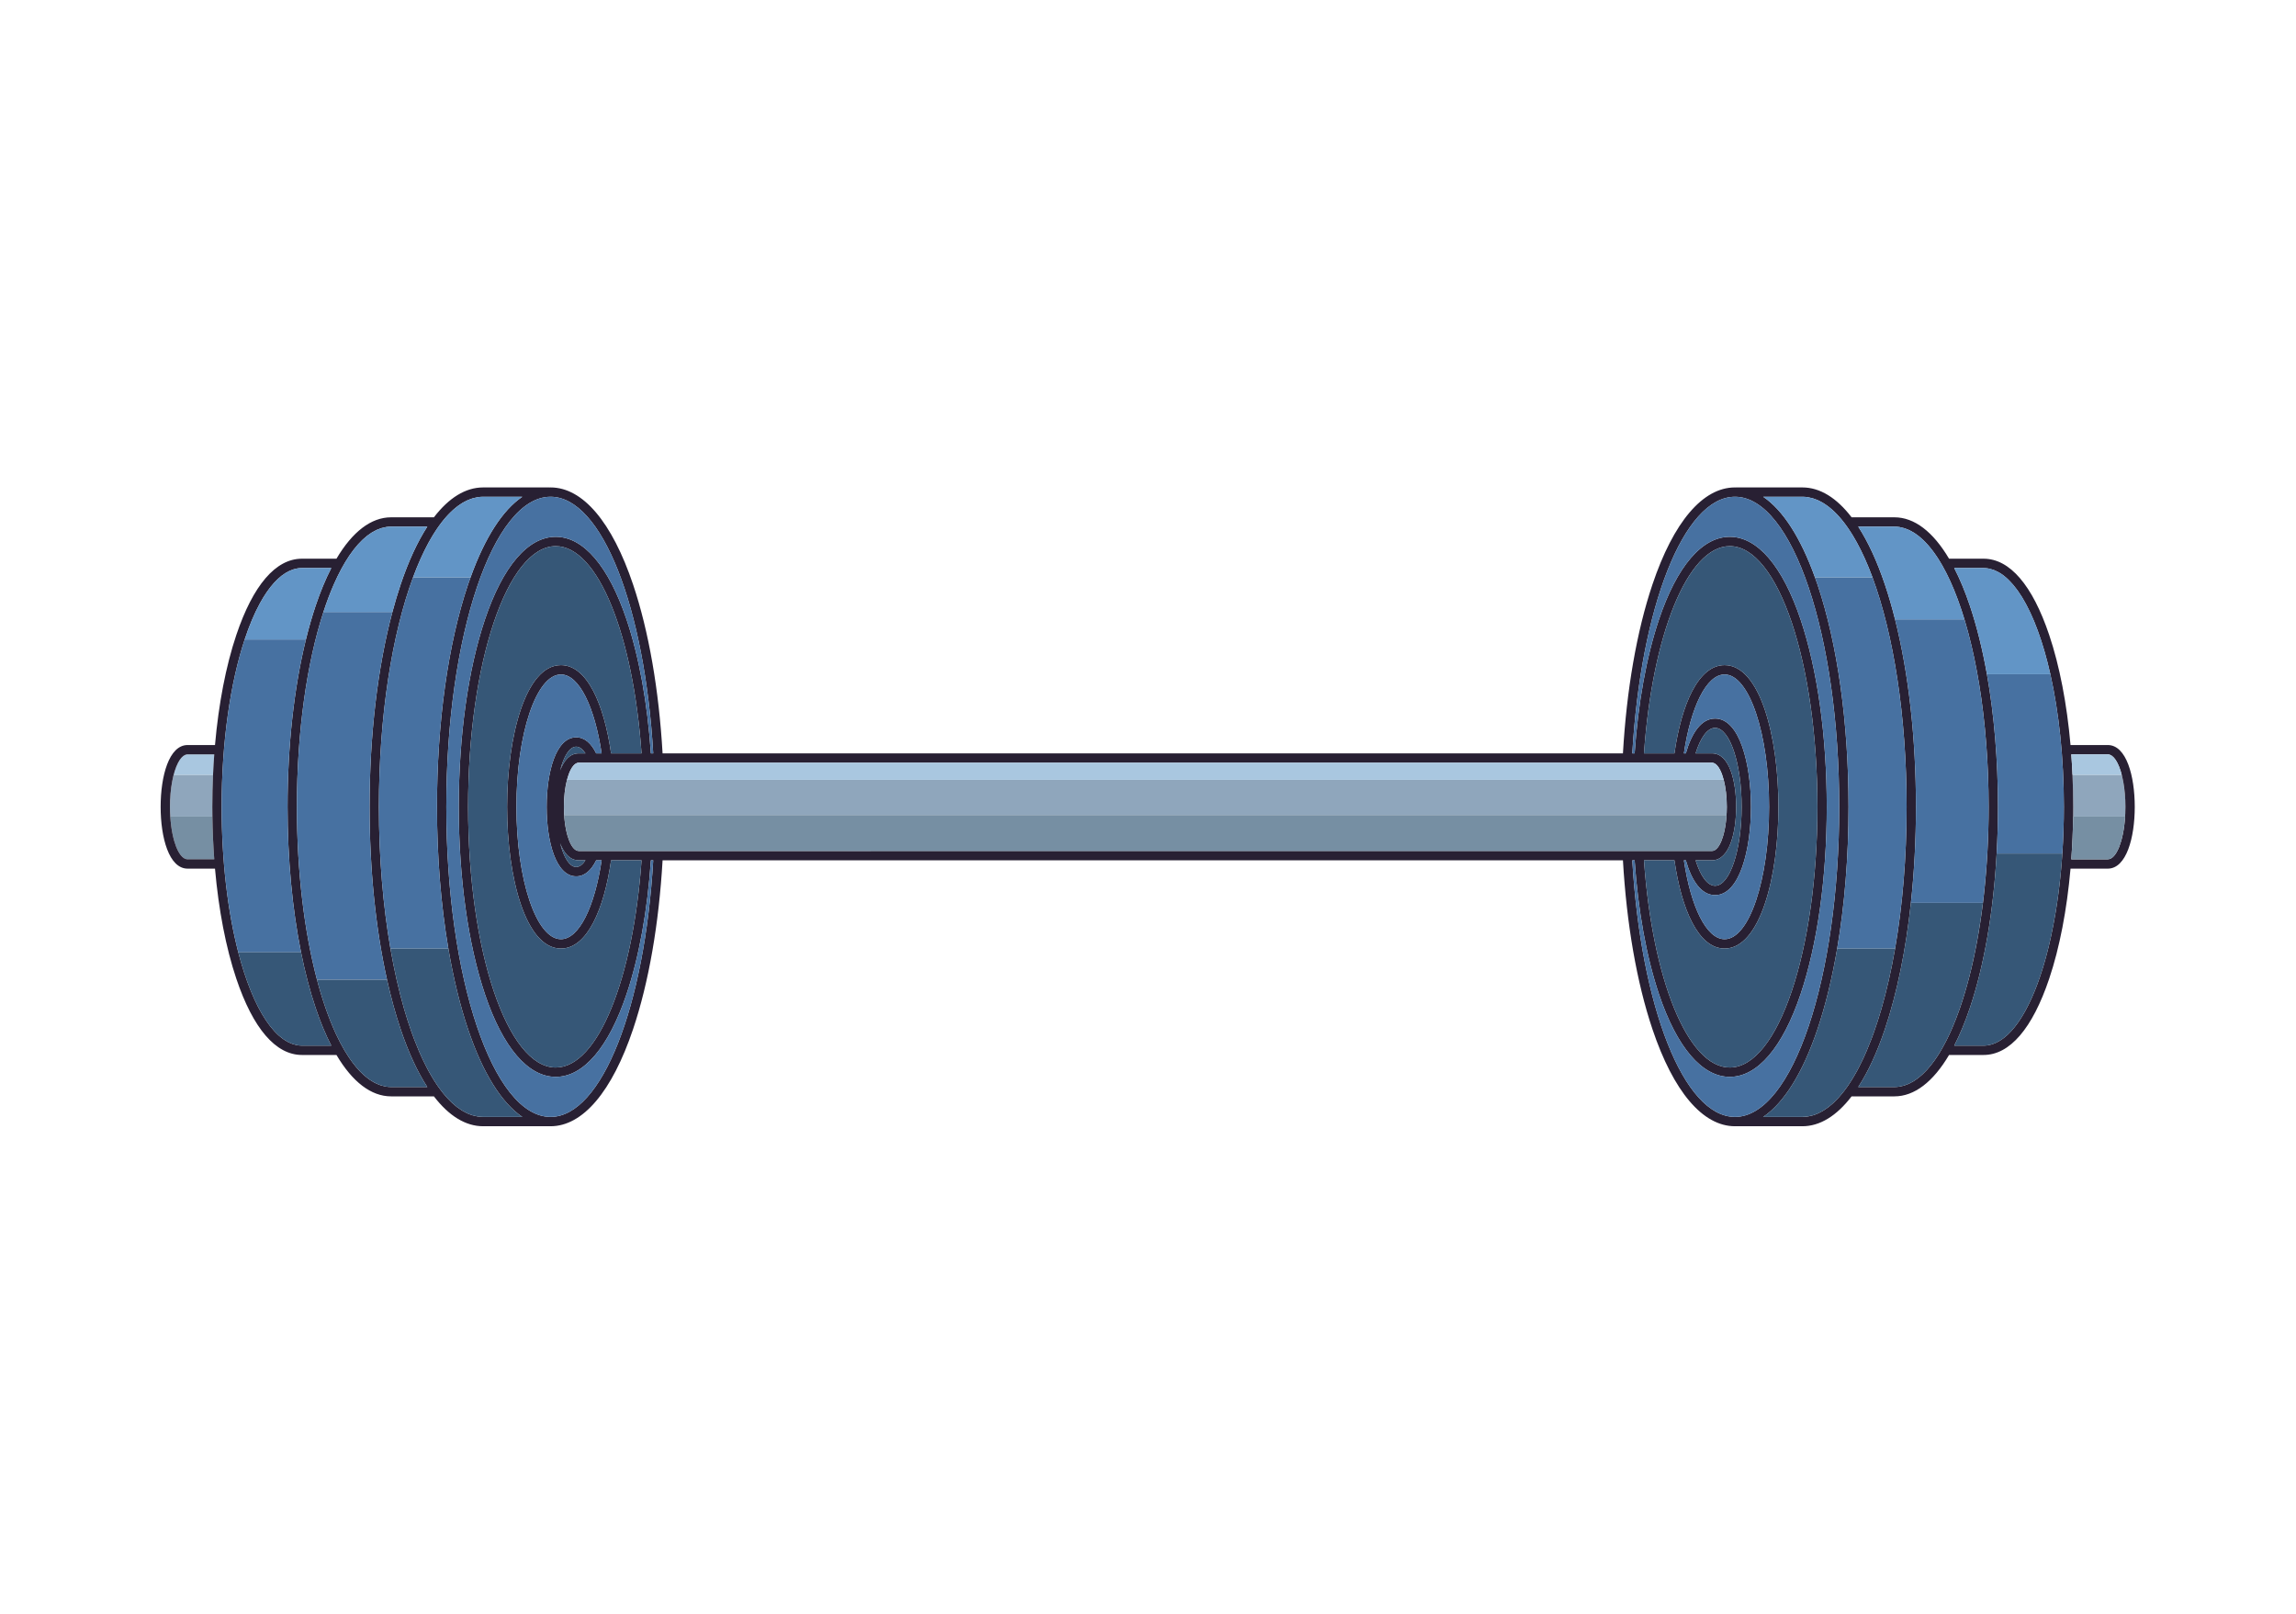 <svg xmlns="http://www.w3.org/2000/svg" xmlns:xlink="http://www.w3.org/1999/xlink" version="1.1" id="Capa_1" x="0px" y="0px" viewBox="0 0 2531 1779" style="enable-background:new 0 0 2531 1779;" xml:space="preserve">
<path style="fill:#8FA6BC;" d="M234.84,853.871h-43.378c-2.556,9.776-4.1,21.997-4.1,35.34c0,3.672,0.128,7.251,0.348,10.733h46.416  c-0.048-3.569-0.089-7.142-0.089-10.733C234.038,877.292,234.324,865.503,234.84,853.871z"/>
<path style="fill:#A9C7E0;" d="M234.84,853.871c0.336-7.575,0.781-15.071,1.331-22.484h-29.363c-0.734,0-1.458,0.145-2.172,0.382  c-0.215,0.071-0.424,0.196-0.637,0.289c-0.5,0.217-0.997,0.462-1.484,0.79c-0.227,0.153-0.45,0.339-0.674,0.515  c-0.475,0.374-0.944,0.787-1.404,1.264c-0.198,0.205-0.393,0.417-0.588,0.64c-0.501,0.574-0.991,1.205-1.471,1.896  c-0.135,0.194-0.271,0.375-0.403,0.578c-0.604,0.922-1.193,1.914-1.759,3.012c0,0.001-0.001,0.002-0.001,0.003  c-1.827,3.552-3.441,7.994-4.775,13.115H234.84z"/>
<path style="fill:#768FA3;" d="M202.38,945.471c0.237,0.165,0.474,0.344,0.715,0.483c0.402,0.232,0.812,0.398,1.222,0.555  c0.203,0.077,0.402,0.185,0.607,0.243c0.62,0.178,1.248,0.283,1.884,0.283h29.363c-1.138-15.365-1.831-31.101-2.044-47.091h-46.416  h-0.001c0.001,0.008,0.001,0.016,0.002,0.024c0.087,1.366,0.199,2.703,0.317,4.033c0.035,0.391,0.064,0.787,0.102,1.175  c0.119,1.23,0.257,2.435,0.402,3.631c0.055,0.456,0.108,0.912,0.168,1.362c0.149,1.139,0.311,2.258,0.484,3.361  c0.074,0.48,0.152,0.955,0.232,1.428c0.178,1.065,0.365,2.114,0.564,3.14c0.092,0.471,0.189,0.93,0.285,1.392  c0.205,0.996,0.415,1.983,0.642,2.937c0.106,0.452,0.222,0.882,0.333,1.324c0.236,0.938,0.471,1.876,0.724,2.769  c0.098,0.345,0.206,0.662,0.306,1c0.549,1.846,1.137,3.585,1.761,5.209c0.105,0.273,0.203,0.571,0.309,0.837  c0.236,0.586,0.486,1.116,0.73,1.669c0.228,0.515,0.452,1.042,0.687,1.528c0.236,0.487,0.482,0.93,0.725,1.385  c0.261,0.489,0.521,0.976,0.791,1.428c0.24,0.405,0.487,0.777,0.734,1.151c0.289,0.438,0.581,0.862,0.878,1.257  c0.245,0.326,0.491,0.633,0.741,0.928c0.316,0.374,0.636,0.719,0.96,1.046c0.245,0.246,0.49,0.49,0.739,0.708  C201.673,944.969,202.025,945.225,202.38,945.471z"/>
<path style="fill:#8FA6BC;" d="M2342.578,899.944c0.228-3.489,0.391-7.045,0.391-10.733c0-13.343-1.543-25.565-4.1-35.34h-54.26  c0.516,11.632,0.801,23.421,0.801,35.34c0,3.591-0.041,7.164-0.087,10.733H2342.578z"/>
<path style="fill:#282033;" d="M2323.524,821.104h-41.072c-4.007-45.389-12.005-87.086-23.499-121.269  c-18.499-55.011-43.51-84.089-72.327-84.089h-38.078c-17.595-29.723-38.221-45.622-60.217-45.622h-47.206  c-16.515-21.522-34.92-32.93-54.274-32.93h-73.072c-0.169,0-0.327,0.042-0.494,0.05c-0.248-0.004-0.492-0.05-0.742-0.05  c-35.462,0-67.782,38.034-91.006,107.097c-17.287,51.407-28.452,115.996-32.484,185.997H934.448H730.397  c-4.032-70.001-15.196-134.59-32.483-185.997c-23.224-69.062-55.545-107.097-91.006-107.097c-0.249,0-0.494,0.046-0.743,0.05  c-0.167-0.008-0.325-0.05-0.494-0.05h-73.071c-19.355,0-37.76,11.409-54.275,32.93H431.12c-21.996,0-42.623,15.9-60.217,45.622  h-38.079c-28.818,0-53.828,29.078-72.327,84.089c-11.496,34.183-19.493,75.88-23.5,121.269h-30.189  c-20.536,0-29.728,34.207-29.728,68.107s9.192,68.107,29.728,68.107h30.189c4.007,45.389,12.004,87.086,23.5,121.269  c18.499,55.011,43.51,84.089,72.327,84.089h38.079c17.593,29.722,38.221,45.622,60.217,45.622h47.204  c16.515,21.521,34.92,32.93,54.275,32.93h73.071c0.169,0,0.327-0.042,0.494-0.049c0.248,0.004,0.494,0.049,0.743,0.049  c35.461,0,67.782-38.035,91.006-107.097c17.288-51.407,28.452-115.996,32.483-185.996h204.051h854.605  c4.031,70.001,15.197,134.59,32.484,185.996c23.224,69.062,55.545,107.097,91.006,107.097c0.249,0,0.493-0.046,0.742-0.049  c0.167,0.008,0.325,0.049,0.494,0.049h73.072c19.354,0,37.759-11.409,54.274-32.93h47.206c21.996,0,42.623-15.9,60.217-45.622  h38.078c28.818,0,53.828-29.078,72.327-84.089c11.494-34.183,19.492-75.88,23.499-121.269h41.072  c20.536,0,29.727-34.206,29.727-68.107S2344.06,821.104,2323.524,821.104z M2329.007,944.666c-0.347,0.303-0.699,0.559-1.054,0.805  c-0.238,0.165-0.474,0.344-0.715,0.483c-0.402,0.232-0.812,0.398-1.222,0.555c-0.203,0.077-0.402,0.185-0.607,0.243  c-0.62,0.178-1.248,0.283-1.884,0.283h-40.245c1.138-15.365,1.832-31.101,2.044-47.091c0.046-3.569,0.087-7.142,0.087-10.733  c0-11.92-0.285-23.709-0.801-35.34c-0.336-7.575-0.782-15.071-1.331-22.484h40.245c0.734,0,1.458,0.145,2.171,0.382  c0.216,0.071,0.424,0.196,0.638,0.289c0.5,0.216,0.997,0.462,1.484,0.79c0.228,0.153,0.45,0.339,0.674,0.515  c0.475,0.373,0.944,0.789,1.404,1.264c0.198,0.205,0.393,0.417,0.588,0.64c0.501,0.572,0.99,1.207,1.47,1.896  c0.134,0.194,0.271,0.375,0.404,0.578c0.604,0.919,1.192,1.917,1.758,3.012c0,0.001,0.002,0.002,0.002,0.003  c5.325,10.315,8.853,28.147,8.853,48.455c0,5.155-0.249,10.127-0.675,14.883c-0.031,0.35-0.057,0.705-0.09,1.052  c-0.12,1.253-0.261,2.477-0.409,3.694c-0.053,0.437-0.104,0.876-0.161,1.309c-0.152,1.16-0.317,2.295-0.492,3.417  c-0.071,0.455-0.146,0.905-0.219,1.354c-0.182,1.084-0.371,2.15-0.574,3.193c-0.088,0.455-0.183,0.898-0.275,1.345  c-0.21,1.014-0.424,2.018-0.654,2.989c-0.1,0.423-0.208,0.826-0.312,1.241c-0.242,0.963-0.483,1.923-0.743,2.839  c-0.09,0.317-0.188,0.608-0.28,0.919c-0.576,1.937-1.191,3.763-1.849,5.456c-0.083,0.213-0.158,0.448-0.243,0.657  c-0.24,0.597-0.494,1.14-0.744,1.703c-0.224,0.503-0.441,1.019-0.672,1.494c-0.239,0.493-0.488,0.941-0.734,1.403  c-0.259,0.483-0.516,0.965-0.782,1.412c-0.242,0.408-0.492,0.785-0.741,1.162c-0.287,0.434-0.576,0.855-0.871,1.247  c-0.246,0.327-0.495,0.637-0.746,0.935c-0.315,0.373-0.633,0.715-0.956,1.04C2329.502,944.202,2329.256,944.447,2329.007,944.666z   M2211.799,1141.528c-0.836,0.736-1.671,1.46-2.516,2.124c-0.537,0.422-1.079,0.805-1.619,1.197  c-0.809,0.587-1.622,1.154-2.439,1.674c-0.558,0.355-1.119,0.688-1.681,1.011c-0.819,0.472-1.641,0.906-2.468,1.311  c-0.562,0.274-1.125,0.544-1.691,0.787c-0.855,0.368-1.716,0.681-2.579,0.975c-0.542,0.184-1.081,0.384-1.624,0.539  c-0.953,0.272-1.913,0.468-2.875,0.65c-0.46,0.086-0.917,0.208-1.379,0.274c-1.427,0.203-2.86,0.324-4.304,0.324h-32.367  c6.212-12.039,11.991-25.917,17.247-41.547c15.805-46.997,25.959-106.152,29.514-170.224c0.934-16.847,1.438-34.013,1.438-51.412  c0-51.737-4.222-101.597-12.168-146.17c-4.889-27.425-11.181-52.857-18.784-75.465c-5.256-15.631-11.035-29.508-17.247-41.547  h32.367c1.752,0,3.49,0.193,5.218,0.493c0.538,0.093,1.071,0.242,1.606,0.363c1.209,0.274,2.41,0.608,3.604,1.025  c0.585,0.204,1.168,0.422,1.749,0.66c1.208,0.495,2.406,1.074,3.599,1.712c0.49,0.263,0.982,0.495,1.471,0.781  c1.663,0.977,3.312,2.06,4.941,3.31c0.073,0.057,0.143,0.127,0.217,0.184c1.554,1.206,3.088,2.556,4.607,4.003  c0.469,0.447,0.931,0.937,1.397,1.406c1.14,1.15,2.272,2.357,3.391,3.64c0.494,0.566,0.987,1.139,1.477,1.731  c1.165,1.407,2.315,2.895,3.455,4.444c0.37,0.503,0.745,0.978,1.112,1.495c1.522,2.144,3.022,4.391,4.495,6.781  c0.037,0.061,0.073,0.128,0.109,0.189c1.413,2.301,2.796,4.735,4.16,7.255c0.358,0.659,0.707,1.346,1.06,2.019  c1.068,2.035,2.121,4.131,3.156,6.296c0.361,0.756,0.722,1.512,1.08,2.283c1.111,2.398,2.201,4.872,3.273,7.416  c0.217,0.515,0.44,1.01,0.655,1.532c2.608,6.313,5.086,13.069,7.435,20.211c0.247,0.748,0.485,1.514,0.728,2.271  c0.924,2.878,1.826,5.815,2.706,8.814c0.251,0.854,0.501,1.705,0.748,2.569c0.956,3.346,1.886,6.757,2.786,10.244  c0.108,0.419,0.221,0.824,0.329,1.245c1.05,4.12,2.064,8.328,3.032,12.633c0,0.004,0.001,0.006,0.002,0.01l0,0  c9.41,41.814,14.905,92.079,14.905,146.17c0,17.598-0.592,34.78-1.701,51.412h0c0,0.007,0,0.014-0.001,0.021  c-0.193,2.885-0.415,5.737-0.638,8.587c-0.087,1.106-0.166,2.221-0.257,3.322c-0.219,2.627-0.459,5.225-0.704,7.82  c-0.122,1.294-0.242,2.591-0.37,3.877c-0.251,2.509-0.517,4.997-0.792,7.475c-0.146,1.312-0.295,2.62-0.447,3.923  c-0.287,2.455-0.583,4.895-0.893,7.316c-0.163,1.268-0.333,2.524-0.502,3.781c-0.327,2.436-0.658,4.864-1.008,7.263  c-0.164,1.125-0.341,2.233-0.51,3.349c-0.382,2.508-0.761,5.015-1.167,7.481c-0.09,0.547-0.189,1.079-0.281,1.623  c-1.442,8.609-3.044,16.937-4.784,24.977c-0.231,1.068-0.455,2.149-0.692,3.206c-0.456,2.042-0.929,4.044-1.404,6.046  c-0.292,1.233-0.583,2.471-0.882,3.688c-0.469,1.905-0.949,3.78-1.434,5.645c-0.33,1.268-0.661,2.529-0.998,3.778  c-0.483,1.788-0.972,3.557-1.47,5.307c-0.363,1.277-0.733,2.537-1.104,3.793c-0.499,1.687-1,3.367-1.513,5.014  c-0.391,1.257-0.793,2.484-1.191,3.718c-0.518,1.601-1.034,3.21-1.565,4.772c-0.42,1.235-0.855,2.426-1.282,3.635  c-0.537,1.518-1.069,3.055-1.619,4.532c-0.92,2.472-1.858,4.888-2.812,7.245c-0.501,1.237-1.019,2.413-1.529,3.617  c-0.538,1.269-1.071,2.551-1.618,3.782c-0.521,1.17-1.053,2.293-1.582,3.429c-0.56,1.203-1.119,2.406-1.688,3.57  c-0.531,1.086-1.07,2.136-1.609,3.188c-0.59,1.151-1.183,2.288-1.782,3.398c-0.536,0.992-1.076,1.964-1.62,2.923  c-0.626,1.104-1.259,2.18-1.894,3.239c-0.534,0.89-1.07,1.777-1.611,2.636c-0.677,1.071-1.361,2.098-2.046,3.118  c-0.519,0.771-1.034,1.556-1.559,2.298c-0.781,1.104-1.573,2.144-2.367,3.182c-0.442,0.579-0.88,1.191-1.326,1.748  c-1.233,1.541-2.479,3.007-3.739,4.384c-0.288,0.315-0.583,0.586-0.872,0.891c-0.998,1.055-2,2.081-3.013,3.031  C2212.771,1140.702,2212.283,1141.101,2211.799,1141.528z M2118.168,1185.012c-0.969,0.864-1.944,1.688-2.924,2.47  c-0.549,0.437-1.098,0.874-1.651,1.284c-1.131,0.842-2.272,1.616-3.418,2.346c-0.382,0.243-0.76,0.518-1.144,0.749  c-1.518,0.914-3.048,1.723-4.59,2.438c-0.415,0.193-0.837,0.342-1.255,0.52c-1.162,0.496-2.33,0.945-3.505,1.325  c-0.537,0.174-1.075,0.327-1.615,0.477c-1.124,0.311-2.254,0.562-3.388,0.766c-0.498,0.089-0.994,0.195-1.494,0.264  c-1.61,0.22-3.227,0.365-4.855,0.365h-39.908c10.868-16.753,20.784-38.159,29.435-63.884  c13.347-39.689,23.036-87.252,28.628-139.073c3.646-33.797,5.567-69.387,5.567-105.847c0-75.377-8.094-147.157-23.054-206.654  c-3.371-13.409-7.086-26.206-11.141-38.267c-8.651-25.725-18.567-47.13-29.435-63.884v-0.001h39.908  c1.858,0,3.703,0.159,5.537,0.446c0.585,0.091,1.162,0.274,1.747,0.395c1.241,0.256,2.483,0.512,3.713,0.897  c0.694,0.217,1.377,0.524,2.067,0.781c1.109,0.414,2.218,0.823,3.314,1.34c0.722,0.34,1.435,0.758,2.153,1.143  c1.053,0.564,2.104,1.129,3.146,1.787c0.722,0.457,1.436,0.976,2.153,1.477c1.024,0.715,2.046,1.443,3.058,2.247  c0.708,0.563,1.408,1.175,2.11,1.781c1.007,0.869,2.009,1.76,3.002,2.717c0.687,0.661,1.366,1.357,2.047,2.059  c0.995,1.027,1.985,2.088,2.967,3.202c0.655,0.744,1.306,1.51,1.956,2.294c0.992,1.194,1.974,2.434,2.951,3.716  c0.619,0.814,1.236,1.638,1.85,2.486c0.994,1.377,1.977,2.809,2.953,4.276c0.572,0.859,1.143,1.713,1.708,2.601  c1.009,1.585,2.004,3.238,2.993,4.919c0.513,0.872,1.029,1.73,1.536,2.628c1.034,1.828,2.051,3.731,3.061,5.661  c0.443,0.846,0.89,1.667,1.328,2.531c1.094,2.16,2.166,4.405,3.23,6.682c0.333,0.713,0.674,1.397,1.003,2.121  c1.22,2.678,2.416,5.449,3.595,8.281c0.16,0.386,0.327,0.749,0.487,1.138c23.3,56.628,38.18,142.737,38.18,239.2  c0,66.323-7.054,127.71-19.021,178.034c-0.023,0.095-0.045,0.189-0.069,0.283c-2.909,12.207-6.107,23.751-9.568,34.558  c-0.179,0.561-0.359,1.125-0.539,1.683c-0.764,2.35-1.539,4.668-2.327,6.945c-0.215,0.621-0.434,1.229-0.651,1.844  c-2.413,6.849-4.935,13.351-7.561,19.491c-0.368,0.861-0.733,1.735-1.105,2.583c-0.717,1.63-1.444,3.218-2.175,4.794  c-0.483,1.04-0.969,2.066-1.458,3.081c-0.701,1.456-1.403,2.903-2.116,4.307c-0.572,1.125-1.152,2.207-1.731,3.299  c-0.994,1.874-1.997,3.706-3.013,5.481c-0.827,1.444-1.654,2.886-2.493,4.263c-0.622,1.018-1.254,1.984-1.884,2.965  c-0.724,1.13-1.451,2.248-2.185,3.328c-0.625,0.919-1.255,1.819-1.886,2.701c-0.799,1.116-1.604,2.19-2.414,3.246  c-0.574,0.749-1.146,1.515-1.725,2.233c-1.339,1.663-2.69,3.26-4.058,4.758c-0.357,0.391-0.722,0.735-1.081,1.114  c-1.095,1.158-2.196,2.277-3.307,3.328C2119.264,1184.045,2118.716,1184.525,2118.168,1185.012z M2020.142,1216.327  c-1.22,1.098-2.449,2.134-3.686,3.112c-0.387,0.307-0.77,0.641-1.159,0.935c-1.579,1.197-3.173,2.28-4.777,3.28  c-0.469,0.292-0.941,0.554-1.411,0.829c-1.285,0.75-2.577,1.436-3.876,2.058c-0.445,0.214-0.889,0.442-1.337,0.64  c-1.669,0.739-3.348,1.382-5.041,1.905c-0.332,0.102-0.665,0.17-0.997,0.264c-1.425,0.403-2.858,0.726-4.297,0.972  c-0.479,0.082-0.958,0.164-1.438,0.229c-1.749,0.235-3.503,0.396-5.271,0.396h-43.195c23.043-15.593,43.687-48.62,59.894-96.815  c8.884-26.417,16.128-56.352,21.65-88.67c8.184-47.904,12.545-101.096,12.545-156.25c0-92.366-12.144-179.347-34.195-244.921  c-0.935-2.78-1.908-5.425-2.872-8.104c-15.749-43.765-35.309-74.016-57.022-88.71h43.195c1.923,0,3.834,0.153,5.734,0.431  c0.636,0.093,1.263,0.279,1.896,0.402c1.261,0.246,2.521,0.487,3.77,0.853c0.746,0.218,1.482,0.526,2.223,0.787  c1.123,0.395,2.247,0.779,3.36,1.269c0.787,0.347,1.566,0.774,2.348,1.168c1.053,0.53,2.107,1.056,3.149,1.672  c0.801,0.473,1.594,1.013,2.39,1.535c1.01,0.663,2.019,1.331,3.019,2.072c0.801,0.594,1.594,1.243,2.389,1.887  c0.977,0.792,1.952,1.598,2.918,2.464c0.797,0.714,1.586,1.468,2.375,2.232c0.949,0.917,1.893,1.859,2.83,2.848  c0.784,0.826,1.562,1.682,2.339,2.556c0.926,1.044,1.845,2.122,2.758,3.234c0.768,0.934,1.531,1.885,2.291,2.867  c0.903,1.169,1.797,2.38,2.689,3.615c0.747,1.037,1.494,2.078,2.233,3.16c0.885,1.298,1.76,2.648,2.632,4.01  c0.722,1.126,1.443,2.246,2.155,3.416c0.871,1.431,1.728,2.924,2.584,4.42c0.692,1.208,1.387,2.399,2.069,3.648  c0.863,1.579,1.708,3.228,2.555,4.872c0.653,1.265,1.311,2.504,1.953,3.807c0.867,1.757,1.712,3.59,2.561,5.414  c0.601,1.291,1.211,2.548,1.804,3.873c0.917,2.053,1.81,4.193,2.707,6.325c0.496,1.181,1.005,2.318,1.494,3.523  c1.365,3.361,2.707,6.807,4.018,10.349l0,0c23.143,62.516,37.676,152.723,37.676,253.025c0,56.322-4.611,109.41-12.726,156.25l0,0  c-0.001,0.002-0.001,0.004-0.001,0.006c-4.146,23.921-9.207,46.187-15.056,66.407c-0.096,0.331-0.192,0.662-0.288,0.992  c-2.365,8.114-4.855,15.889-7.464,23.307c-0.22,0.626-0.44,1.254-0.662,1.875c-0.822,2.302-1.652,4.58-2.498,6.81  c-0.155,0.409-0.314,0.802-0.469,1.209c-1.55,4.048-3.14,7.965-4.762,11.764c-0.368,0.862-0.733,1.732-1.104,2.581  c-0.781,1.783-1.571,3.533-2.367,5.258c-0.48,1.038-0.966,2.051-1.452,3.068c-1.217,2.55-2.452,5.028-3.703,7.438  c-0.654,1.26-1.304,2.529-1.967,3.75c-0.712,1.31-1.433,2.578-2.155,3.843c-0.693,1.217-1.392,2.409-2.096,3.584  c-0.675,1.128-1.349,2.264-2.032,3.352c-1.257,2-2.525,3.937-3.809,5.8c-0.591,0.856-1.19,1.661-1.786,2.488  c-0.908,1.262-1.822,2.495-2.743,3.687c-0.611,0.791-1.222,1.578-1.839,2.338c-1.246,1.537-2.502,3.012-3.771,4.42  c-0.492,0.546-0.986,1.074-1.482,1.601c-1.24,1.319-2.489,2.576-3.749,3.772C2021.243,1215.33,2020.693,1215.831,2020.142,1216.327z   M497.655,1214.808c-1.257-1.193-2.504-2.448-3.741-3.765c-0.498-0.529-0.994-1.059-1.489-1.608  c-1.265-1.406-2.519-2.879-3.762-4.411c-0.62-0.764-1.235-1.556-1.85-2.351c-0.916-1.185-1.824-2.411-2.727-3.665  c-0.6-0.833-1.204-1.645-1.8-2.508c-1.28-1.859-2.547-3.792-3.799-5.787c-0.689-1.096-1.367-2.24-2.047-3.376  c-0.697-1.164-1.389-2.345-2.077-3.552c-0.727-1.273-1.451-2.549-2.169-3.868c-0.647-1.192-1.282-2.432-1.92-3.661  c-1.265-2.434-2.513-4.938-3.742-7.514c-0.487-1.021-0.976-2.038-1.457-3.081c-0.796-1.721-1.584-3.467-2.363-5.246  c-0.372-0.849-0.737-1.72-1.106-2.583c-1.63-3.816-3.227-7.752-4.784-11.82c-0.147-0.383-0.296-0.755-0.442-1.14  c-0.849-2.239-1.682-4.526-2.509-6.838c-0.217-0.611-0.433-1.227-0.649-1.842c-2.611-7.423-5.102-15.203-7.469-23.324  c-0.096-0.33-0.193-0.661-0.289-0.992c-5.848-20.221-10.911-42.486-15.055-66.407c-0.001-0.002-0.001-0.004-0.001-0.006l0,0  c-8.116-46.841-12.727-99.929-12.727-156.25c0-100.371,14.553-190.631,37.725-253.151c1.296-3.496,2.62-6.903,3.969-10.222  c0.49-1.206,0.999-2.342,1.495-3.523c0.895-2.132,1.788-4.272,2.707-6.325c0.595-1.332,1.207-2.593,1.811-3.89  c0.845-1.815,1.686-3.641,2.548-5.389c0.65-1.316,1.315-2.568,1.973-3.846c0.841-1.631,1.679-3.266,2.535-4.832  c0.688-1.26,1.388-2.461,2.086-3.678c0.852-1.487,1.703-2.97,2.569-4.393c0.715-1.174,1.438-2.298,2.162-3.428  c0.872-1.361,1.745-2.709,2.63-4.005c0.738-1.082,1.485-2.123,2.232-3.16c0.892-1.235,1.786-2.446,2.689-3.615  c0.759-0.982,1.523-1.933,2.291-2.867c0.914-1.112,1.833-2.19,2.758-3.234c0.776-0.875,1.554-1.73,2.339-2.556  c0.939-0.989,1.883-1.932,2.832-2.849c0.788-0.762,1.576-1.516,2.371-2.228c0.97-0.868,1.945-1.676,2.926-2.47  c0.792-0.642,1.583-1.288,2.382-1.88c1.002-0.744,2.013-1.413,3.026-2.078c0.793-0.52,1.583-1.059,2.383-1.53  c1.046-0.616,2.101-1.144,3.157-1.676c0.78-0.393,1.556-0.818,2.341-1.164c1.116-0.492,2.242-0.877,3.368-1.273  c0.739-0.26,1.474-0.567,2.217-0.784c1.251-0.367,2.513-0.608,3.776-0.854c0.631-0.123,1.257-0.308,1.891-0.401  c1.9-0.278,3.81-0.431,5.734-0.431h43.196c-21.714,14.694-41.275,44.945-57.022,88.71c-0.965,2.679-1.938,5.324-2.872,8.104  c-22.051,65.574-34.196,152.555-34.196,244.921c0,55.155,4.362,108.347,12.547,156.25c5.521,32.318,12.765,62.253,21.649,88.67  c16.207,48.195,36.851,81.221,59.895,96.815h-43.196c-1.769,0-3.523-0.161-5.272-0.396c-0.48-0.064-0.958-0.146-1.437-0.228  c-1.44-0.247-2.872-0.569-4.297-0.972c-0.333-0.094-0.667-0.162-0.999-0.264c-1.692-0.523-3.372-1.166-5.041-1.905  c-0.447-0.198-0.889-0.426-1.334-0.638c-1.3-0.623-2.593-1.309-3.878-2.059c-0.471-0.275-0.943-0.537-1.411-0.829  c-1.605-1-3.199-2.082-4.778-3.28c-0.389-0.294-0.771-0.628-1.159-0.935c-1.237-0.978-2.465-2.014-3.684-3.111  C498.756,1215.831,498.204,1215.328,497.655,1214.808z M431.12,1198.016c-1.948,0-3.88-0.19-5.802-0.505  c-0.609-0.1-1.212-0.28-1.819-0.411c-1.314-0.284-2.624-0.6-3.923-1.028c-0.695-0.229-1.383-0.514-2.074-0.784  c-1.213-0.473-2.421-0.99-3.621-1.587c-0.689-0.343-1.374-0.71-2.059-1.093c-1.219-0.681-2.428-1.432-3.631-2.239  c-0.627-0.419-1.252-0.831-1.873-1.284c-1.329-0.97-2.645-2.038-3.955-3.158c-0.468-0.402-0.941-0.768-1.406-1.188  c-5.464-4.926-10.734-11.161-15.777-18.571c-0.243-0.357-0.48-0.737-0.723-1.1c-1.441-2.16-2.862-4.411-4.264-6.763  c-0.275-0.461-0.547-0.933-0.82-1.401c-1.396-2.39-2.769-4.87-4.121-7.445c-0.216-0.408-0.43-0.812-0.643-1.224  c-1.488-2.879-2.952-5.859-4.387-8.953c-0.049-0.107-0.099-0.209-0.149-0.315c-7.766-16.816-14.71-36.758-20.64-59.202  c-0.002-0.01-0.005-0.018-0.008-0.029l0,0c-13.862-52.488-22.152-118.607-22.152-190.524c0-83.465,11.154-159.142,29.248-214.719  l0,0c0.002-0.006,0.004-0.012,0.006-0.018c3.536-10.859,7.333-20.947,11.369-30.174c0.004-0.01,0.009-0.021,0.014-0.031  c1.327-3.034,2.679-5.974,4.056-8.817c0.026-0.055,0.051-0.111,0.078-0.165c1.345-2.773,2.713-5.449,4.104-8.034  c0.063-0.119,0.125-0.243,0.189-0.361c1.356-2.508,2.732-4.917,4.128-7.24c0.102-0.17,0.202-0.351,0.304-0.52  c1.353-2.235,2.727-4.37,4.116-6.428c0.152-0.226,0.302-0.467,0.455-0.691c1.344-1.967,2.708-3.829,4.084-5.627  c0.204-0.267,0.404-0.555,0.609-0.818c1.322-1.697,2.664-3.286,4.015-4.821c0.268-0.305,0.531-0.64,0.8-0.939  c1.294-1.434,2.605-2.757,3.923-4.041c0.334-0.326,0.663-0.689,0.999-1.005c1.264-1.189,2.545-2.263,3.83-3.31  c0.399-0.326,0.789-0.694,1.19-1.006c1.234-0.959,2.484-1.798,3.737-2.624c0.459-0.304,0.914-0.658,1.376-0.944  c1.216-0.752,2.448-1.375,3.678-1.999c0.507-0.256,1.006-0.57,1.516-0.805c1.229-0.566,2.472-0.999,3.715-1.435  c0.52-0.183,1.033-0.429,1.556-0.588c1.299-0.398,2.612-0.655,3.926-0.908c0.474-0.092,0.943-0.248,1.418-0.321  c1.791-0.273,3.594-0.416,5.408-0.416h39.907v0.001c-10.867,16.753-20.784,38.158-29.435,63.884  c-3.23,9.608-6.222,19.726-9.02,30.202c-16.301,61.027-25.175,135.886-25.175,214.719c0,68.688,6.727,134.381,19.239,190.524  c4.313,19.353,9.304,37.587,14.956,54.396c8.651,25.725,18.568,47.131,29.435,63.884H431.12L431.12,1198.016z M244.32,889.211  c0-71.87,9.698-136.981,25.402-184.476l0,0c0.001-0.003,0.001-0.005,0.002-0.007c5.015-15.167,10.64-28.537,16.762-39.75  c0.003-0.006,0.007-0.013,0.01-0.018c1.203-2.203,2.425-4.32,3.666-6.354c0.024-0.042,0.05-0.087,0.076-0.129  c1.207-1.974,2.432-3.86,3.672-5.669c0.063-0.09,0.123-0.19,0.185-0.28c1.19-1.725,2.397-3.357,3.616-4.926  c0.118-0.152,0.233-0.322,0.352-0.472c1.175-1.494,2.366-2.89,3.565-4.234c0.167-0.188,0.331-0.399,0.499-0.583  c1.157-1.274,2.332-2.447,3.512-3.579c0.215-0.207,0.426-0.445,0.643-0.648c1.119-1.045,2.254-1.985,3.391-2.899  c0.288-0.232,0.569-0.5,0.857-0.724c1.084-0.836,2.182-1.564,3.282-2.28c0.348-0.227,0.691-0.5,1.041-0.715  c1.066-0.654,2.146-1.195,3.227-1.734c0.391-0.195,0.776-0.441,1.169-0.621c1.05-0.481,2.112-0.845,3.174-1.214  c0.432-0.151,0.859-0.357,1.292-0.489c1.085-0.33,2.183-0.539,3.28-0.75c0.417-0.081,0.828-0.218,1.246-0.282  c1.518-0.23,3.046-0.349,4.582-0.349h32.367c-6.213,12.039-11.991,25.916-17.247,41.547c-3.924,11.667-7.488,24.106-10.703,37.159  c-13.142,53.351-20.249,117.334-20.249,184.476c0,57.266,5.165,112.244,14.837,160.283c4.442,22.065,9.832,42.671,16.115,61.353  c5.257,15.63,11.034,29.508,17.247,41.547h-32.367c-0.01,0-0.019-0.002-0.029-0.002c-1.66-0.002-3.309-0.165-4.947-0.436  c-0.53-0.087-1.053-0.242-1.581-0.358c-1.122-0.245-2.239-0.519-3.349-0.887c-0.6-0.199-1.196-0.443-1.793-0.678  c-1.039-0.408-2.072-0.858-3.099-1.373c-0.593-0.298-1.185-0.61-1.775-0.943c-1.051-0.592-2.094-1.251-3.131-1.953  c-0.53-0.359-1.063-0.704-1.59-1.091c-1.193-0.877-2.373-1.845-3.547-2.864c-0.349-0.304-0.705-0.572-1.052-0.888  c-3.115-2.83-6.155-6.163-9.113-9.955c-0.257-0.331-0.51-0.692-0.765-1.03c-1.214-1.597-2.415-3.263-3.599-5.015  c-0.321-0.477-0.639-0.972-0.959-1.461c-1.129-1.723-2.244-3.51-3.344-5.371c-0.297-0.503-0.593-1.006-0.888-1.519  c-1.168-2.028-2.317-4.134-3.45-6.315c-0.19-0.367-0.384-0.722-0.573-1.093c-5.459-10.684-10.49-23.115-15.016-37.027  c-0.074-0.225-0.146-0.454-0.219-0.681c-1.058-3.276-2.087-6.632-3.088-10.068c-0.078-0.27-0.158-0.539-0.236-0.81  c-1.041-3.602-2.051-7.279-3.026-11.047c-0.003-0.012-0.007-0.024-0.01-0.036l0,0C251.164,1005.102,244.32,949.547,244.32,889.211z   M199.626,942.912c-0.25-0.295-0.496-0.603-0.741-0.928c-0.296-0.395-0.589-0.819-0.878-1.257c-0.247-0.374-0.493-0.747-0.734-1.151  c-0.27-0.452-0.53-0.94-0.791-1.428c-0.243-0.456-0.489-0.899-0.725-1.385c-0.236-0.486-0.459-1.012-0.687-1.528  c-0.244-0.552-0.494-1.083-0.73-1.669c-0.106-0.267-0.205-0.564-0.309-0.837c-0.625-1.623-1.211-3.364-1.761-5.209  c-0.1-0.337-0.208-0.655-0.306-1c-0.254-0.893-0.489-1.83-0.724-2.769c-0.111-0.442-0.227-0.872-0.333-1.324  c-0.226-0.955-0.435-1.941-0.642-2.937c-0.096-0.462-0.193-0.921-0.285-1.392c-0.199-1.026-0.386-2.075-0.564-3.14  c-0.079-0.473-0.157-0.948-0.232-1.428c-0.173-1.104-0.334-2.221-0.484-3.361c-0.059-0.451-0.113-0.906-0.168-1.362  c-0.145-1.196-0.283-2.399-0.402-3.631c-0.038-0.387-0.067-0.784-0.102-1.175c-0.118-1.331-0.231-2.666-0.317-4.033  c-0.001-0.008-0.001-0.016-0.002-0.024h0.001c-0.22-3.482-0.348-7.061-0.348-10.733c0-20.308,3.528-38.14,8.853-48.455  c0-0.001,0.001-0.002,0.001-0.003c0.566-1.096,1.154-2.093,1.759-3.012c0.133-0.203,0.269-0.384,0.403-0.578  c0.481-0.689,0.969-1.324,1.471-1.896c0.195-0.223,0.39-0.435,0.588-0.64c0.459-0.476,0.928-0.891,1.404-1.264  c0.224-0.177,0.446-0.362,0.674-0.515c0.487-0.327,0.984-0.574,1.484-0.79c0.214-0.093,0.423-0.218,0.637-0.289  c0.714-0.236,1.437-0.382,2.172-0.382h29.363c-0.549,7.413-0.994,14.909-1.331,22.484c-0.516,11.632-0.802,23.421-0.802,35.34  c0,3.591,0.04,7.164,0.089,10.733c0.212,15.99,0.905,31.726,2.044,47.091h-29.363c-0.636,0-1.264-0.105-1.884-0.283  c-0.205-0.058-0.404-0.166-0.607-0.243c-0.41-0.156-0.819-0.323-1.222-0.555c-0.241-0.139-0.477-0.318-0.715-0.483  c-0.355-0.246-0.707-0.502-1.055-0.806c-0.249-0.218-0.494-0.462-0.739-0.708C200.262,943.632,199.942,943.286,199.626,942.912z   M606.907,1230.946c-63.469,0-114.92-153-114.92-341.735c0-188.735,51.452-341.735,114.92-341.735  c56.707,0,103.788,122.173,113.182,282.811h-2.582c-3.82-55.417-13.011-106.436-26.822-147.505  c-19.767-58.781-47.49-91.153-78.062-91.153s-58.296,32.372-78.063,91.153c-18.594,55.292-28.834,128.603-28.834,206.429  c0,77.826,10.24,151.136,28.834,206.429c19.767,58.781,47.49,91.153,78.063,91.153s58.295-32.372,78.062-91.153  c13.811-41.069,23.001-92.088,26.822-147.505h2.582C710.695,1108.773,663.614,1230.946,606.907,1230.946z M635.192,955.516  c-7.236,0-13.647-10.295-17.721-26.179c4.211,11.072,10.808,18.798,20.497,18.798h7.418  C642.328,952.823,638.868,955.516,635.192,955.516z M635.192,822.906c3.677,0,7.137,2.693,10.194,7.382h-7.418  c-9.689,0-16.286,7.725-20.497,18.797C621.544,833.201,627.956,822.906,635.192,822.906z M635.192,812.624  c-22.507,0-32.58,38.466-32.58,76.588c0,38.122,10.073,76.588,32.58,76.588c9.492,0,16.747-6.891,21.993-17.664h6.032  c-7.615,51.211-24.838,86.963-44.879,86.963c-27.095,0-49.059-65.315-49.059-145.887s21.964-145.887,49.059-145.887  c20.041,0,37.264,35.753,44.879,86.963h-6.032C651.938,819.515,644.684,812.624,635.192,812.624z M618.339,733.042  c-38.958,0-59.341,78.563-59.341,156.169c0,77.606,20.383,156.169,59.341,156.169c28.899,0,47.565-43.242,55.284-97.245h33.571  c-9.141,130.403-48.005,228.375-94.571,228.375c-53.359,0-96.615-128.628-96.615-287.299s43.256-287.3,96.615-287.3  c46.566,0,85.43,97.973,94.571,228.376h-33.571C665.905,776.284,647.238,733.042,618.339,733.042z M637.967,937.853  c-0.534,0-1.062-0.089-1.583-0.237c-0.175-0.05-0.343-0.142-0.517-0.208c-0.343-0.132-0.686-0.271-1.024-0.465  c-0.202-0.117-0.4-0.267-0.6-0.405c-0.298-0.207-0.594-0.423-0.885-0.677c-0.212-0.185-0.421-0.392-0.628-0.602  c-0.27-0.271-0.537-0.558-0.8-0.87c-0.212-0.25-0.421-0.511-0.628-0.787c-0.248-0.331-0.492-0.685-0.734-1.052  c-0.209-0.317-0.418-0.633-0.621-0.975c-0.224-0.375-0.439-0.779-0.656-1.184c-0.209-0.39-0.42-0.771-0.622-1.188  c-0.19-0.392-0.371-0.818-0.553-1.232c-0.214-0.48-0.432-0.944-0.637-1.455c-0.06-0.151-0.114-0.32-0.174-0.474  c-0.566-1.45-1.094-3.018-1.588-4.683c-0.076-0.255-0.157-0.495-0.23-0.755c-0.22-0.773-0.424-1.584-0.628-2.397  c-0.086-0.346-0.177-0.682-0.26-1.035c-0.193-0.817-0.373-1.66-0.549-2.513c-0.079-0.378-0.158-0.753-0.232-1.138  c-0.17-0.874-0.328-1.766-0.481-2.673c-0.064-0.385-0.127-0.771-0.188-1.162c-0.147-0.934-0.284-1.878-0.411-2.843  c-0.05-0.381-0.095-0.768-0.142-1.153c-0.123-1.009-0.239-2.022-0.339-3.06c-0.03-0.312-0.053-0.631-0.081-0.946  c-0.101-1.129-0.196-2.263-0.27-3.422c0-0.007-0.001-0.015-0.001-0.022h0.001c-0.185-2.929-0.293-5.94-0.293-9.028  c0-11.209,1.288-21.503,3.43-29.729h-0.001c0.001-0.006,0.004-0.01,0.005-0.016c1.121-4.303,2.473-8.034,4.012-11.013  c0.002-0.005,0.005-0.008,0.007-0.013c0.474-0.918,0.967-1.755,1.473-2.526c0.112-0.171,0.228-0.325,0.342-0.489  c0.402-0.578,0.813-1.11,1.233-1.59c0.166-0.19,0.331-0.369,0.499-0.543c0.386-0.399,0.78-0.747,1.178-1.06  c0.189-0.149,0.376-0.305,0.568-0.434c0.41-0.274,0.826-0.481,1.247-0.663c0.18-0.079,0.356-0.184,0.537-0.245  c0.6-0.198,1.209-0.321,1.826-0.321h296.481h952.768h0.001c0.002,0,0.003,0.001,0.005,0.001c0.616,0.001,1.222,0.122,1.821,0.32  c0.183,0.061,0.361,0.167,0.54,0.246c0.42,0.181,0.835,0.388,1.244,0.662c0.192,0.13,0.381,0.286,0.571,0.436  c0.397,0.312,0.788,0.66,1.173,1.057c0.168,0.175,0.336,0.355,0.502,0.546c0.419,0.479,0.827,1.009,1.229,1.585  c0.115,0.166,0.232,0.322,0.346,0.496c0.503,0.766,0.993,1.598,1.465,2.511c0.006,0.01,0.012,0.018,0.016,0.029  c1.539,2.982,2.89,6.715,4.012,11.019c0.001,0.002,0.002,0.005,0.002,0.007l0,0c2.141,8.226,3.43,18.519,3.43,29.729  c0,4.339-0.209,8.524-0.568,12.527c-0.026,0.291-0.048,0.586-0.076,0.875c-0.102,1.062-0.221,2.099-0.346,3.129  c-0.043,0.357-0.085,0.715-0.131,1.068c-0.128,0.981-0.267,1.942-0.416,2.892c-0.061,0.382-0.121,0.76-0.185,1.138  c-0.153,0.91-0.312,1.805-0.482,2.681c-0.076,0.387-0.155,0.764-0.234,1.143c-0.175,0.846-0.353,1.685-0.545,2.497  c-0.087,0.365-0.18,0.714-0.27,1.072c-0.202,0.804-0.403,1.606-0.621,2.37c-0.076,0.265-0.158,0.511-0.235,0.771  c-0.474,1.594-0.98,3.096-1.52,4.492c-0.082,0.213-0.158,0.445-0.241,0.653c-0.199,0.494-0.408,0.943-0.615,1.409  c-0.191,0.433-0.379,0.875-0.577,1.282c-0.199,0.408-0.405,0.78-0.609,1.163c-0.22,0.412-0.44,0.824-0.668,1.205  c-0.201,0.339-0.408,0.652-0.615,0.965c-0.244,0.37-0.49,0.727-0.741,1.061c-0.206,0.274-0.412,0.532-0.623,0.78  c-0.266,0.315-0.535,0.605-0.808,0.879c-0.205,0.207-0.412,0.412-0.621,0.595c-0.294,0.257-0.593,0.475-0.894,0.683  c-0.198,0.137-0.393,0.286-0.594,0.402c-0.339,0.195-0.683,0.334-1.027,0.466c-0.172,0.066-0.342,0.157-0.515,0.207  c-0.521,0.149-1.048,0.237-1.583,0.237h-0.001H934.448H637.967z M1887.216,830.287h-18.071  c5.346-17.233,12.981-28.093,21.487-28.093c16.162,0,29.263,38.959,29.263,87.017c0,48.058-13.101,87.016-29.263,87.016  c-8.506,0-16.141-10.859-21.487-28.092h18.071c19.663,0,26.64-31.742,26.64-58.924S1906.879,830.287,1887.216,830.287z   M1890.632,986.51c27.17,0,39.544-50.437,39.544-97.299c0-46.862-12.374-97.299-39.544-97.299  c-15.308,0-25.916,16.013-32.264,38.375h-2.136c7.614-51.211,24.838-86.963,44.879-86.963c27.095,0,49.059,65.316,49.059,145.887  s-21.964,145.887-49.059,145.887c-20.041,0-37.265-35.752-44.879-86.963h2.136C1864.716,970.496,1875.324,986.51,1890.632,986.51z   M1901.111,1045.38c38.958,0,59.341-78.563,59.341-156.169c0-77.607-20.383-156.169-59.341-156.169  c-28.9,0-47.567,43.243-55.286,97.245h-33.571c9.143-130.403,48.006-228.376,94.572-228.376c53.358,0,96.614,128.628,96.614,287.3  s-43.256,287.299-96.614,287.299c-46.566,0-85.429-97.972-94.572-228.375h33.571  C1853.545,1002.138,1872.212,1045.38,1901.111,1045.38z M1801.944,948.135c3.82,55.417,13.011,106.436,26.821,147.505  c19.767,58.781,47.49,91.153,78.062,91.153c30.573,0,58.295-32.372,78.062-91.153c18.594-55.293,28.834-128.604,28.834-206.429  c0-77.826-10.24-151.137-28.834-206.429c-19.767-58.781-47.49-91.153-78.062-91.153c-30.572,0-58.295,32.372-78.062,91.153  c-13.81,41.069-23.001,92.088-26.821,147.505h-2.583c9.394-160.638,56.475-282.811,113.183-282.811  c63.468,0,114.919,152.999,114.919,341.735c0,188.735-51.451,341.735-114.919,341.735c-56.708,0-103.788-122.173-113.183-282.811  H1801.944z"/>
<path style="fill:#A9C7E0;" d="M2334.117,840.756c0-0.001-0.002-0.002-0.002-0.003c-0.565-1.098-1.154-2.091-1.758-3.012  c-0.133-0.203-0.27-0.384-0.404-0.578c-0.479-0.691-0.97-1.322-1.47-1.896c-0.195-0.223-0.39-0.435-0.588-0.64  c-0.459-0.477-0.929-0.89-1.404-1.264c-0.224-0.177-0.446-0.362-0.674-0.515c-0.487-0.328-0.984-0.573-1.484-0.79  c-0.214-0.093-0.422-0.218-0.638-0.289c-0.713-0.237-1.437-0.382-2.171-0.382h-40.245c0.549,7.413,0.994,14.909,1.331,22.484h54.282  C2337.557,848.75,2335.944,844.308,2334.117,840.756z"/>
<path style="fill:#768FA3;" d="M2330.704,942.915c0.251-0.298,0.5-0.607,0.746-0.935c0.294-0.393,0.584-0.813,0.871-1.247  c0.249-0.377,0.499-0.753,0.741-1.162c0.266-0.447,0.523-0.929,0.782-1.412c0.245-0.461,0.495-0.91,0.734-1.403  c0.23-0.475,0.448-0.991,0.672-1.494c0.249-0.564,0.504-1.106,0.744-1.703c0.084-0.209,0.16-0.444,0.243-0.657  c0.656-1.694,1.273-3.518,1.849-5.456c0.092-0.311,0.19-0.602,0.28-0.919c0.26-0.916,0.502-1.876,0.743-2.839  c0.104-0.415,0.212-0.818,0.312-1.241c0.23-0.971,0.443-1.976,0.654-2.989c0.092-0.447,0.187-0.89,0.275-1.345  c0.203-1.043,0.393-2.11,0.574-3.193c0.074-0.449,0.148-0.899,0.219-1.354c0.175-1.121,0.341-2.258,0.492-3.417  c0.057-0.433,0.108-0.871,0.161-1.309c0.148-1.216,0.289-2.443,0.409-3.694c0.033-0.348,0.06-0.702,0.09-1.052  c0.123-1.368,0.238-2.745,0.327-4.15h-57.298c-0.212,15.99-0.906,31.726-2.044,47.091h40.245c0.636,0,1.264-0.105,1.884-0.283  c0.205-0.059,0.404-0.166,0.607-0.243c0.41-0.156,0.82-0.323,1.222-0.555c0.241-0.139,0.477-0.318,0.715-0.483  c0.355-0.246,0.707-0.502,1.054-0.805c0.25-0.218,0.496-0.464,0.741-0.71C2330.071,943.63,2330.389,943.288,2330.704,942.915z"/>
<path style="fill:#4771A1;" d="M316.992,889.211c0-67.142,7.108-131.125,20.249-184.476h-67.519  c-15.705,47.495-25.402,112.606-25.402,184.476c0,60.336,6.844,115.89,18.327,160.283h69.183  C322.158,1001.455,316.992,946.477,316.992,889.211z"/>
<path style="fill:#6295C6;" d="M347.945,667.576c5.257-15.631,11.034-29.508,17.247-41.547h-32.367  c-1.537,0-3.065,0.118-4.582,0.349c-0.418,0.064-0.83,0.201-1.246,0.282c-1.097,0.212-2.194,0.419-3.28,0.75  c-0.434,0.132-0.861,0.337-1.292,0.489c-1.062,0.37-2.124,0.733-3.174,1.214c-0.393,0.18-0.778,0.425-1.169,0.621  c-1.081,0.539-2.161,1.08-3.227,1.734c-0.35,0.215-0.693,0.488-1.041,0.715c-1.1,0.716-2.198,1.443-3.282,2.28  c-0.289,0.223-0.569,0.492-0.857,0.724c-1.137,0.915-2.272,1.854-3.391,2.899c-0.217,0.202-0.427,0.44-0.643,0.648  c-1.181,1.132-2.355,2.304-3.512,3.579c-0.168,0.185-0.332,0.396-0.499,0.583c-1.199,1.346-2.391,2.74-3.565,4.234  c-0.118,0.151-0.234,0.321-0.352,0.472c-1.219,1.57-2.427,3.2-3.616,4.926c-0.063,0.09-0.123,0.19-0.185,0.28  c-1.24,1.81-2.466,3.694-3.672,5.669c-0.025,0.042-0.051,0.087-0.076,0.129c-1.241,2.035-2.464,4.15-3.666,6.354  c-0.004,0.006-0.007,0.013-0.01,0.018c-6.121,11.216-11.747,24.585-16.762,39.75c-0.001,0.002-0.002,0.004-0.002,0.007l0,0h67.519  C340.457,691.682,344.021,679.243,347.945,667.576z"/>
<path style="fill:#365777;" d="M262.657,1049.53c0.975,3.767,1.986,7.445,3.026,11.047c0.078,0.271,0.157,0.54,0.236,0.81  c1.001,3.435,2.03,6.792,3.088,10.068c0.073,0.227,0.145,0.455,0.219,0.681c4.524,13.913,9.56,26.34,15.016,37.027  c0.189,0.371,0.383,0.726,0.573,1.093c1.133,2.182,2.282,4.286,3.45,6.315c0.295,0.513,0.591,1.016,0.888,1.519  c1.1,1.861,2.216,3.648,3.344,5.371c0.32,0.489,0.638,0.984,0.959,1.461c1.184,1.753,2.386,3.417,3.599,5.015  c0.255,0.338,0.508,0.699,0.765,1.03c2.958,3.795,5.999,7.123,9.113,9.955c0.347,0.317,0.702,0.584,1.052,0.888  c1.174,1.019,2.354,1.987,3.547,2.864c0.527,0.387,1.059,0.732,1.59,1.091c1.038,0.702,2.081,1.36,3.131,1.953  c0.59,0.333,1.181,0.645,1.775,0.943c1.027,0.515,2.06,0.965,3.099,1.373c0.597,0.235,1.193,0.478,1.793,0.678  c1.11,0.367,2.227,0.642,3.349,0.887c0.527,0.115,1.05,0.27,1.581,0.358c1.638,0.27,3.287,0.434,4.947,0.436  c0.009,0,0.019,0.002,0.029,0.002h32.367c-6.213-12.039-11.991-25.917-17.247-41.547c-6.283-18.682-11.673-39.288-16.115-61.353  h-69.183l0,0C262.65,1049.506,262.654,1049.518,262.657,1049.53z"/>
<path style="fill:#4771A1;" d="M426.636,1079.736c-12.512-56.144-19.239-121.836-19.239-190.524  c0-78.832,8.874-153.692,25.175-214.719h-76.049c-18.094,55.577-29.248,131.253-29.248,214.719  c0,71.917,8.291,138.036,22.152,190.524H426.636z"/>
<path style="fill:#6295C6;" d="M432.572,674.493c2.798-10.477,5.79-20.595,9.02-30.202c8.651-25.725,18.568-47.13,29.435-63.884  h-39.907c-1.814,0-3.618,0.142-5.409,0.416c-0.475,0.073-0.944,0.229-1.418,0.321c-1.313,0.254-2.627,0.51-3.926,0.908  c-0.523,0.159-1.036,0.405-1.556,0.588c-1.243,0.437-2.486,0.869-3.715,1.435c-0.509,0.235-1.009,0.548-1.516,0.805  c-1.231,0.625-2.462,1.247-3.678,1.999c-0.462,0.286-0.917,0.64-1.376,0.944c-1.253,0.828-2.504,1.664-3.737,2.624  c-0.401,0.311-0.792,0.68-1.19,1.006c-1.285,1.049-2.566,2.119-3.83,3.31c-0.336,0.316-0.665,0.678-0.999,1.005  c-1.318,1.285-2.63,2.605-3.923,4.041c-0.269,0.299-0.532,0.633-0.8,0.939c-1.35,1.538-2.692,3.123-4.015,4.821  c-0.205,0.263-0.405,0.552-0.609,0.818c-1.376,1.798-2.741,3.658-4.084,5.627c-0.153,0.224-0.302,0.465-0.455,0.691  c-1.388,2.06-2.764,4.191-4.116,6.428c-0.102,0.169-0.202,0.35-0.304,0.52c-1.394,2.326-2.772,4.732-4.128,7.24  c-0.063,0.118-0.125,0.243-0.189,0.361c-1.391,2.587-2.759,5.26-4.104,8.034c-0.027,0.053-0.052,0.11-0.078,0.165  c-1.376,2.845-2.73,5.783-4.056,8.817c-0.004,0.01-0.009,0.021-0.014,0.031c-4.034,9.229-7.835,19.317-11.369,30.174  c-0.002,0.006-0.004,0.012-0.006,0.018l0,0H432.572z"/>
<path style="fill:#365777;" d="M441.592,1134.132c-5.652-16.809-10.643-35.043-14.956-54.396h-77.209l0,0  c0.003,0.01,0.006,0.019,0.008,0.029c5.929,22.44,12.878,42.38,20.64,59.202c0.049,0.107,0.099,0.209,0.149,0.315  c1.434,3.096,2.899,6.073,4.387,8.953c0.213,0.412,0.428,0.816,0.643,1.224c1.352,2.576,2.727,5.054,4.121,7.445  c0.273,0.468,0.545,0.941,0.82,1.401c1.4,2.353,2.824,4.601,4.264,6.763c0.242,0.362,0.48,0.743,0.723,1.1  c5.04,7.416,10.314,13.64,15.777,18.571c0.465,0.42,0.938,0.787,1.406,1.188c1.309,1.121,2.625,2.187,3.955,3.158  c0.621,0.453,1.246,0.865,1.873,1.284c1.202,0.808,2.411,1.557,3.631,2.239c0.684,0.383,1.37,0.75,2.059,1.093  c1.2,0.597,2.408,1.113,3.621,1.587c0.691,0.27,1.379,0.555,2.074,0.784c1.3,0.428,2.609,0.744,3.923,1.028  c0.607,0.132,1.21,0.311,1.819,0.411c1.922,0.315,3.854,0.505,5.802,0.505h39.907  C460.16,1181.263,450.244,1159.857,441.592,1134.132z"/>
<path style="fill:#4771A1;" d="M481.704,889.211c0-92.366,12.144-179.347,34.196-244.921c0.935-2.78,1.908-5.425,2.872-8.104  h-63.417c0.016-0.043,0.033-0.083,0.049-0.126c-23.172,62.52-37.725,152.78-37.725,253.151c0,56.322,4.611,109.41,12.727,156.25  h63.845C486.067,997.558,481.704,944.366,481.704,889.211z"/>
<path style="fill:#6295C6;" d="M518.772,636.186c15.747-43.765,35.308-74.016,57.022-88.71h-43.196  c-1.923,0-3.834,0.153-5.734,0.431c-0.634,0.093-1.26,0.277-1.891,0.401c-1.263,0.246-2.525,0.487-3.776,0.854  c-0.743,0.218-1.477,0.525-2.217,0.784c-1.126,0.396-2.252,0.781-3.368,1.273c-0.784,0.346-1.561,0.771-2.341,1.164  c-1.056,0.531-2.111,1.059-3.157,1.676c-0.799,0.471-1.59,1.01-2.383,1.53c-1.013,0.665-2.024,1.334-3.026,2.078  c-0.799,0.592-1.59,1.238-2.382,1.88c-0.98,0.794-1.956,1.602-2.926,2.47c-0.794,0.712-1.583,1.466-2.371,2.228  c-0.949,0.918-1.893,1.86-2.832,2.849c-0.784,0.826-1.563,1.682-2.339,2.556c-0.925,1.044-1.844,2.122-2.758,3.234  c-0.768,0.934-1.531,1.886-2.291,2.867c-0.903,1.169-1.798,2.38-2.689,3.615c-0.747,1.037-1.494,2.078-2.232,3.16  c-0.885,1.296-1.758,2.644-2.63,4.005c-0.724,1.13-1.448,2.255-2.162,3.428c-0.866,1.423-1.717,2.906-2.569,4.393  c-0.697,1.217-1.398,2.418-2.086,3.678c-0.856,1.566-1.694,3.201-2.535,4.832c-0.658,1.278-1.323,2.53-1.973,3.846  c-0.862,1.748-1.703,3.574-2.548,5.389c-0.603,1.297-1.216,2.559-1.811,3.89c-0.918,2.053-1.811,4.193-2.707,6.325  c-0.497,1.181-1.006,2.318-1.495,3.523c-1.348,3.32-2.673,6.726-3.969,10.222c-0.016,0.043-0.033,0.083-0.049,0.126H518.772z"/>
<path style="fill:#365777;" d="M504.152,1220.374c1.579,1.197,3.173,2.28,4.778,3.28c0.468,0.292,0.94,0.554,1.411,0.829  c1.285,0.75,2.578,1.437,3.878,2.059c0.445,0.212,0.887,0.441,1.334,0.638c1.669,0.739,3.349,1.382,5.041,1.905  c0.331,0.102,0.666,0.17,0.999,0.264c1.425,0.403,2.858,0.726,4.297,0.972c0.478,0.082,0.958,0.163,1.437,0.228  c1.749,0.235,3.503,0.396,5.272,0.396h43.196c-23.043-15.593-43.688-48.62-59.895-96.815c-8.884-26.417-16.128-56.351-21.649-88.67  h-63.845l0,0c0,0.002,0.001,0.004,0.001,0.006c4.144,23.916,9.21,46.187,15.055,66.407c0.096,0.331,0.193,0.662,0.289,0.992  c2.365,8.121,4.859,15.899,7.469,23.324c0.217,0.615,0.432,1.231,0.649,1.842c0.826,2.313,1.66,4.598,2.509,6.838  c0.146,0.386,0.295,0.757,0.442,1.14c1.557,4.07,3.154,8.002,4.784,11.82c0.368,0.862,0.734,1.734,1.106,2.583  c0.779,1.78,1.568,3.525,2.363,5.246c0.481,1.043,0.969,2.06,1.457,3.081c1.229,2.577,2.477,5.079,3.742,7.514  c0.639,1.229,1.273,2.469,1.92,3.661c0.716,1.32,1.442,2.595,2.169,3.868c0.688,1.206,1.38,2.388,2.077,3.552  c0.68,1.136,1.359,2.28,2.047,3.376c1.253,1.995,2.52,3.928,3.799,5.787c0.595,0.864,1.2,1.675,1.8,2.508  c0.903,1.254,1.811,2.479,2.727,3.665c0.615,0.796,1.23,1.587,1.85,2.351c1.243,1.533,2.497,3.006,3.762,4.411  c0.494,0.549,0.991,1.078,1.489,1.608c1.237,1.317,2.485,2.572,3.741,3.765c0.549,0.521,1.102,1.023,1.654,1.52  c1.219,1.097,2.448,2.133,3.684,3.111C503.381,1219.746,503.764,1220.08,504.152,1220.374z"/>
<path style="fill:#4771A1;" d="M717.507,948.135c-3.82,55.417-13.011,106.436-26.822,147.505  c-19.767,58.781-47.49,91.153-78.062,91.153s-58.296-32.372-78.063-91.153c-18.594-55.293-28.834-128.603-28.834-206.429  c0-77.826,10.24-151.137,28.834-206.429c19.767-58.781,47.49-91.153,78.063-91.153s58.295,32.372,78.062,91.153  c13.811,41.069,23.001,92.088,26.822,147.505h2.582c-9.394-160.638-56.475-282.811-113.182-282.811  c-63.469,0-114.92,152.999-114.92,341.735c0,188.735,51.452,341.735,114.92,341.735c56.707,0,103.788-122.173,113.182-282.811  H717.507z"/>
<path style="fill:#365777;" d="M612.623,601.912c-53.359,0-96.615,128.628-96.615,287.3s43.256,287.299,96.615,287.299  c46.566,0,85.43-97.972,94.571-228.375h-33.571c-7.718,54.003-26.385,97.245-55.284,97.245c-38.958,0-59.341-78.563-59.341-156.169  c0-77.607,20.383-156.169,59.341-156.169c28.899,0,47.566,43.243,55.284,97.245h33.571  C698.052,699.884,659.188,601.912,612.623,601.912z"/>
<path style="fill:#4771A1;" d="M618.339,743.324c-27.095,0-49.059,65.316-49.059,145.887s21.964,145.887,49.059,145.887  c20.041,0,37.264-35.752,44.879-86.963h-6.032c-5.246,10.773-12.501,17.664-21.993,17.664c-22.507,0-32.58-38.466-32.58-76.588  c0-38.122,10.073-76.588,32.58-76.588c9.492,0,16.747,6.891,21.993,17.664h6.032C655.602,779.077,638.379,743.324,618.339,743.324z"/>
<path style="fill:#365777;" d="M617.47,929.337c4.074,15.884,10.486,26.179,17.721,26.179c3.677,0,7.136-2.693,10.194-7.381h-7.418  C628.279,948.135,621.681,940.41,617.47,929.337z"/>
<path style="fill:#365777;" d="M637.967,830.287h7.418c-3.057-4.688-6.517-7.382-10.194-7.382c-7.236,0-13.647,10.295-17.721,26.179  C621.681,838.012,628.279,830.287,637.967,830.287z"/>
<path style="fill:#4771A1;" d="M2273.429,940.623c1.109-16.631,1.701-33.813,1.701-51.412c0-54.091-5.495-104.356-14.905-146.17  h-69.935c7.946,44.573,12.168,94.434,12.168,146.17c0,17.398-0.505,34.565-1.438,51.412H2273.429z"/>
<path style="fill:#6295C6;" d="M2260.225,743.041c0-0.003-0.001-0.006-0.002-0.01c-0.968-4.304-1.983-8.513-3.032-12.633  c-0.108-0.421-0.221-0.826-0.329-1.245c-0.9-3.486-1.829-6.899-2.786-10.244c-0.247-0.864-0.498-1.715-0.748-2.569  c-0.879-2.999-1.783-5.937-2.706-8.814c-0.243-0.756-0.481-1.523-0.728-2.271c-2.348-7.142-4.828-13.897-7.435-20.211  c-0.215-0.522-0.439-1.016-0.655-1.532c-1.072-2.545-2.163-5.018-3.273-7.416c-0.357-0.771-0.719-1.527-1.08-2.283  c-1.036-2.166-2.088-4.261-3.156-6.296c-0.353-0.674-0.702-1.36-1.06-2.019c-1.364-2.52-2.747-4.954-4.16-7.255  c-0.037-0.061-0.073-0.128-0.109-0.189c-1.472-2.39-2.974-4.636-4.495-6.781c-0.367-0.518-0.742-0.993-1.112-1.495  c-1.14-1.549-2.29-3.036-3.455-4.444c-0.49-0.591-0.982-1.165-1.477-1.731c-1.119-1.283-2.25-2.49-3.391-3.64  c-0.466-0.469-0.928-0.959-1.397-1.406c-1.519-1.447-3.053-2.797-4.607-4.003c-0.074-0.057-0.145-0.127-0.217-0.184  c-1.628-1.25-3.279-2.333-4.941-3.31c-0.489-0.286-0.981-0.518-1.471-0.781c-1.193-0.638-2.391-1.217-3.599-1.712  c-0.581-0.238-1.164-0.456-1.749-0.66c-1.194-0.417-2.396-0.75-3.604-1.025c-0.536-0.121-1.068-0.27-1.606-0.363  c-1.728-0.299-3.465-0.493-5.218-0.493h-32.367c6.212,12.039,11.991,25.916,17.247,41.547c7.603,22.609,13.896,48.04,18.784,75.465  H2260.225L2260.225,743.041z"/>
<path style="fill:#365777;" d="M2216.264,1137.221c0.289-0.306,0.584-0.577,0.872-0.891c1.26-1.377,2.506-2.843,3.739-4.384  c0.446-0.558,0.884-1.169,1.326-1.748c0.794-1.038,1.587-2.078,2.367-3.182c0.525-0.741,1.04-1.527,1.559-2.298  c0.686-1.02,1.37-2.047,2.046-3.118c0.541-0.858,1.077-1.745,1.611-2.636c0.635-1.059,1.268-2.135,1.894-3.239  c0.544-0.959,1.084-1.932,1.62-2.923c0.6-1.11,1.193-2.247,1.782-3.398c0.539-1.051,1.078-2.102,1.609-3.188  c0.57-1.164,1.128-2.367,1.688-3.57c0.529-1.137,1.062-2.259,1.582-3.429c0.547-1.232,1.081-2.514,1.618-3.782  c0.51-1.204,1.028-2.38,1.529-3.617c0.954-2.357,1.892-4.773,2.812-7.245c0.55-1.478,1.081-3.015,1.619-4.532  c0.427-1.21,0.862-2.401,1.282-3.635c0.531-1.562,1.047-3.171,1.565-4.772c0.399-1.234,0.8-2.461,1.191-3.718  c0.513-1.647,1.013-3.328,1.513-5.014c0.371-1.256,0.741-2.516,1.104-3.793c0.499-1.749,0.988-3.519,1.47-5.307  c0.337-1.249,0.668-2.51,0.998-3.778c0.485-1.865,0.967-3.74,1.434-5.645c0.299-1.217,0.59-2.455,0.882-3.688  c0.475-2.002,0.948-4.004,1.404-6.046c0.237-1.057,0.461-2.139,0.692-3.206c1.74-8.04,3.342-16.368,4.784-24.977  c0.092-0.545,0.19-1.077,0.281-1.623c0.406-2.466,0.786-4.973,1.167-7.481c0.169-1.116,0.345-2.224,0.51-3.349  c0.35-2.398,0.681-4.827,1.008-7.263c0.169-1.257,0.339-2.514,0.502-3.781c0.31-2.421,0.606-4.861,0.893-7.316  c0.152-1.303,0.301-2.611,0.447-3.923c0.274-2.477,0.54-4.966,0.792-7.475c0.128-1.286,0.248-2.582,0.37-3.877  c0.245-2.595,0.486-5.193,0.704-7.82c0.091-1.1,0.17-2.216,0.257-3.322c0.224-2.85,0.446-5.702,0.638-8.587  c0.001-0.007,0.001-0.014,0.001-0.021h0h-72.41c-3.554,64.072-13.709,123.227-29.514,170.224  c-5.256,15.63-11.035,29.508-17.247,41.547h32.367c1.444,0,2.877-0.121,4.304-0.324c0.462-0.065,0.919-0.188,1.379-0.274  c0.962-0.182,1.921-0.378,2.875-0.65c0.543-0.155,1.083-0.355,1.624-0.539c0.863-0.294,1.724-0.607,2.579-0.975  c0.565-0.243,1.128-0.513,1.691-0.787c0.827-0.405,1.649-0.839,2.468-1.311c0.562-0.324,1.123-0.656,1.681-1.011  c0.818-0.52,1.63-1.087,2.439-1.674c0.54-0.392,1.082-0.775,1.619-1.197c0.844-0.664,1.68-1.388,2.516-2.124  c0.484-0.427,0.97-0.826,1.451-1.276C2214.264,1139.302,2215.266,1138.275,2216.264,1137.221z"/>
<path style="fill:#4771A1;" d="M2185.876,995.058c-3.172,25.852-7.472,50.09-12.722,72.187  c11.967-50.324,19.021-111.711,19.021-178.034c0-96.463-14.88-182.572-38.18-239.2c4.101,9.971,7.943,20.852,11.488,32.546h-76.485  c14.96,59.497,23.054,131.277,23.054,206.654c0,36.46-1.92,72.05-5.567,105.847H2185.876z"/>
<path style="fill:#6295C6;" d="M2165.483,682.557c-3.544-11.694-7.386-22.575-11.488-32.546c-0.159-0.389-0.327-0.752-0.487-1.138  c-1.179-2.831-2.375-5.602-3.595-8.281c-0.33-0.724-0.671-1.408-1.003-2.121c-1.064-2.277-2.136-4.522-3.23-6.682  c-0.438-0.865-0.885-1.686-1.328-2.531c-1.01-1.93-2.027-3.833-3.061-5.661c-0.508-0.897-1.023-1.755-1.536-2.628  c-0.989-1.681-1.985-3.333-2.993-4.919c-0.565-0.888-1.136-1.742-1.708-2.601c-0.977-1.467-1.959-2.898-2.953-4.276  c-0.614-0.849-1.231-1.672-1.85-2.486c-0.977-1.282-1.96-2.521-2.951-3.716c-0.649-0.783-1.3-1.549-1.956-2.294  c-0.982-1.115-1.972-2.175-2.967-3.202c-0.68-0.702-1.36-1.398-2.047-2.059c-0.993-0.957-1.996-1.847-3.002-2.717  c-0.702-0.606-1.402-1.218-2.11-1.781c-1.011-0.805-2.034-1.532-3.058-2.247c-0.717-0.501-1.431-1.021-2.153-1.477  c-1.042-0.658-2.094-1.223-3.146-1.787c-0.718-0.385-1.431-0.803-2.153-1.143c-1.097-0.517-2.205-0.925-3.314-1.34  c-0.69-0.257-1.373-0.563-2.067-0.781c-1.23-0.386-2.472-0.642-3.713-0.897c-0.584-0.121-1.161-0.304-1.747-0.395  c-1.834-0.287-3.679-0.445-5.537-0.445h-39.908c10.868,16.753,20.784,38.158,29.435,63.884c4.055,12.061,7.77,24.857,11.141,38.267  H2165.483z"/>
<path style="fill:#365777;" d="M2123.115,1180.204c0.359-0.38,0.723-0.723,1.081-1.114c1.367-1.498,2.719-3.096,4.058-4.758  c0.58-0.718,1.151-1.484,1.725-2.233c0.811-1.056,1.616-2.13,2.414-3.246c0.632-0.883,1.261-1.782,1.886-2.701  c0.734-1.081,1.461-2.198,2.185-3.328c0.63-0.981,1.262-1.946,1.884-2.965c0.84-1.378,1.666-2.819,2.493-4.263  c1.015-1.776,2.019-3.607,3.013-5.481c0.579-1.093,1.159-2.174,1.731-3.299c0.712-1.405,1.416-2.851,2.116-4.307  c0.489-1.016,0.975-2.041,1.458-3.081c0.731-1.576,1.458-3.163,2.175-4.794c0.372-0.847,0.737-1.722,1.105-2.583  c2.625-6.141,5.15-12.639,7.561-19.491c0.217-0.615,0.436-1.223,0.651-1.844c0.787-2.277,1.563-4.594,2.327-6.945  c0.18-0.557,0.36-1.122,0.539-1.683c3.459-10.809,6.661-22.349,9.568-34.558c0.023-0.095,0.046-0.188,0.069-0.283  c5.25-22.097,9.55-46.335,12.722-72.187h-79.391c-5.592,51.822-15.281,99.384-28.628,139.073  c-8.651,25.725-18.567,47.131-29.435,63.884h39.908c1.629,0,3.246-0.145,4.855-0.365c0.5-0.069,0.997-0.175,1.494-0.264  c1.134-0.203,2.264-0.455,3.388-0.766c0.539-0.149,1.078-0.303,1.615-0.477c1.175-0.38,2.343-0.828,3.505-1.325  c0.418-0.178,0.84-0.327,1.255-0.52c1.542-0.715,3.072-1.523,4.59-2.438c0.384-0.231,0.762-0.506,1.144-0.749  c1.146-0.731,2.287-1.504,3.418-2.346c0.552-0.411,1.101-0.847,1.651-1.284c0.981-0.782,1.955-1.606,2.924-2.47  c0.546-0.488,1.096-0.967,1.639-1.481C2120.919,1182.481,2122.019,1181.362,2123.115,1180.204z"/>
<path style="fill:#4771A1;" d="M2101.77,889.211c0-100.302-14.532-190.509-37.676-253.025h-63.417  c0.964,2.679,1.937,5.324,2.872,8.104c22.051,65.574,34.195,152.555,34.195,244.921c0,55.155-4.361,108.347-12.545,156.25h63.845  C2097.159,998.621,2101.77,945.533,2101.77,889.211z"/>
<path style="fill:#6295C6;" d="M2064.094,636.186L2064.094,636.186c-1.312-3.542-2.653-6.988-4.018-10.349  c-0.49-1.205-0.998-2.342-1.494-3.523c-0.896-2.132-1.79-4.272-2.707-6.325c-0.593-1.325-1.203-2.582-1.804-3.873  c-0.849-1.824-1.694-3.657-2.561-5.414c-0.642-1.303-1.3-2.542-1.953-3.807c-0.847-1.644-1.693-3.293-2.555-4.872  c-0.681-1.249-1.377-2.441-2.069-3.648c-0.857-1.496-1.714-2.989-2.584-4.42c-0.712-1.17-1.434-2.291-2.155-3.416  c-0.872-1.363-1.747-2.713-2.632-4.01c-0.739-1.082-1.486-2.123-2.233-3.16c-0.892-1.235-1.786-2.446-2.689-3.615  c-0.759-0.981-1.523-1.933-2.291-2.867c-0.913-1.112-1.832-2.19-2.758-3.234c-0.775-0.875-1.554-1.73-2.339-2.556  c-0.937-0.989-1.882-1.931-2.83-2.848c-0.789-0.764-1.579-1.519-2.375-2.232c-0.966-0.866-1.941-1.672-2.918-2.464  c-0.795-0.644-1.588-1.293-2.389-1.887c-1-0.742-2.008-1.409-3.019-2.072c-0.796-0.522-1.589-1.062-2.39-1.535  c-1.043-0.615-2.096-1.141-3.149-1.672c-0.782-0.395-1.56-0.821-2.348-1.168c-1.113-0.49-2.238-0.875-3.36-1.269  c-0.741-0.261-1.478-0.569-2.223-0.787c-1.249-0.366-2.509-0.607-3.77-0.853c-0.633-0.124-1.26-0.309-1.896-0.402  c-1.9-0.278-3.811-0.431-5.734-0.431h-43.195c21.713,14.694,41.274,44.945,57.022,88.71H2064.094z"/>
<path style="fill:#365777;" d="M2025.539,1211.039c0.496-0.527,0.99-1.055,1.482-1.601c1.269-1.409,2.524-2.884,3.771-4.42  c0.616-0.76,1.228-1.546,1.839-2.338c0.921-1.193,1.835-2.426,2.743-3.687c0.596-0.827,1.196-1.631,1.786-2.488  c1.284-1.863,2.552-3.801,3.809-5.8c0.683-1.089,1.357-2.223,2.032-3.352c0.703-1.175,1.403-2.367,2.096-3.584  c0.722-1.266,1.444-2.532,2.155-3.843c0.663-1.221,1.313-2.49,1.967-3.75c1.251-2.411,2.486-4.887,3.703-7.438  c0.486-1.017,0.971-2.03,1.452-3.068c0.796-1.725,1.586-3.474,2.367-5.258c0.372-0.849,0.737-1.719,1.104-2.581  c1.623-3.8,3.212-7.715,4.762-11.764c0.155-0.406,0.314-0.8,0.469-1.209c0.844-2.23,1.675-4.507,2.498-6.81  c0.221-0.621,0.442-1.249,0.662-1.875c2.607-7.419,5.099-15.192,7.464-23.307c0.096-0.33,0.192-0.661,0.288-0.992  c5.845-20.221,10.912-42.491,15.056-66.407c0-0.002,0-0.004,0.001-0.006l0,0h-63.845c-5.522,32.318-12.766,62.253-21.65,88.67  c-16.207,48.195-36.851,81.221-59.894,96.815h43.195c1.768,0,3.522-0.161,5.271-0.396c0.48-0.065,0.959-0.146,1.438-0.229  c1.44-0.246,2.873-0.569,4.297-0.972c0.332-0.094,0.666-0.162,0.997-0.264c1.693-0.523,3.371-1.166,5.041-1.905  c0.447-0.198,0.891-0.426,1.337-0.64c1.3-0.622,2.592-1.307,3.876-2.058c0.47-0.275,0.943-0.537,1.411-0.829  c1.604-1,3.198-2.082,4.777-3.28c0.39-0.295,0.772-0.628,1.159-0.935c1.237-0.978,2.466-2.014,3.686-3.112  c0.551-0.496,1.101-0.997,1.649-1.516C2023.051,1213.615,2024.299,1212.358,2025.539,1211.039z"/>
<path style="fill:#4771A1;" d="M1912.543,1230.946c63.468,0,114.919-153,114.919-341.735c0-188.735-51.451-341.735-114.919-341.735  c-56.708,0-103.788,122.173-113.183,282.811h2.583c3.82-55.417,13.011-106.436,26.821-147.505  c19.767-58.781,47.49-91.153,78.062-91.153c30.573,0,58.295,32.372,78.062,91.153c18.594,55.292,28.834,128.603,28.834,206.429  c0,77.825-10.24,151.136-28.834,206.429c-19.767,58.781-47.49,91.153-78.062,91.153c-30.572,0-58.295-32.372-78.062-91.153  c-13.81-41.069-23.001-92.088-26.821-147.505h-2.583C1808.755,1108.773,1855.835,1230.946,1912.543,1230.946z"/>
<path style="fill:#365777;" d="M1906.827,1176.51c53.358,0,96.614-128.628,96.614-287.299s-43.256-287.3-96.614-287.3  c-46.566,0-85.429,97.973-94.572,228.376h33.571c7.719-54.003,26.386-97.245,55.286-97.245c38.958,0,59.341,78.563,59.341,156.169  c0,77.606-20.383,156.169-59.341,156.169c-28.9,0-47.567-43.242-55.285-97.245h-33.571  C1821.398,1078.538,1860.261,1176.51,1906.827,1176.51z"/>
<path style="fill:#4771A1;" d="M1901.111,1035.098c27.095,0,49.059-65.315,49.059-145.887s-21.964-145.887-49.059-145.887  c-20.041,0-37.265,35.753-44.879,86.963h2.136c6.347-22.361,16.956-38.375,32.264-38.375c27.17,0,39.544,50.437,39.544,97.299  c0,46.862-12.374,97.299-39.544,97.299c-15.308,0-25.916-16.014-32.264-38.375h-2.136  C1863.846,999.346,1881.07,1035.098,1901.111,1035.098z"/>
<path style="fill:#365777;" d="M1887.216,948.135h-18.071c5.346,17.233,12.981,28.092,21.487,28.092  c16.162,0,29.263-38.959,29.263-87.016c0-48.058-13.101-87.017-29.263-87.017c-8.506,0-16.141,10.859-21.487,28.093h18.071  c19.663,0,26.64,31.742,26.64,58.924S1906.879,948.135,1887.216,948.135z"/>
<path style="fill:#8FA6BC;" d="M1903.281,898.24c-0.075,1.185-0.172,2.346-0.276,3.499c0.359-4.004,0.568-8.188,0.568-12.527  c0-11.209-1.289-21.503-3.43-29.729H625.041c-2.142,8.226-3.43,18.519-3.43,29.729c0,3.089,0.108,6.099,0.293,9.028H1903.281z"/>
<path style="fill:#A9C7E0;" d="M1900.144,859.483L1900.144,859.483c-0.001-0.002-0.002-0.005-0.002-0.007  c-1.121-4.302-2.476-8.033-4.012-11.019c-0.004-0.01-0.01-0.018-0.016-0.029c-0.471-0.914-0.962-1.742-1.465-2.511  c-0.114-0.174-0.231-0.33-0.346-0.496c-0.4-0.577-0.811-1.105-1.229-1.585c-0.167-0.191-0.334-0.371-0.502-0.546  c-0.384-0.399-0.777-0.744-1.173-1.057c-0.19-0.15-0.38-0.306-0.571-0.436c-0.408-0.275-0.824-0.48-1.244-0.662  c-0.18-0.079-0.357-0.185-0.54-0.246c-0.599-0.199-1.204-0.32-1.821-0.32c-0.002,0-0.003-0.001-0.005-0.001h-0.001H934.448H637.967  c-0.617,0-1.226,0.121-1.826,0.321c-0.182,0.061-0.357,0.166-0.537,0.245c-0.42,0.182-0.837,0.387-1.247,0.663  c-0.192,0.129-0.379,0.285-0.568,0.434c-0.398,0.314-0.792,0.661-1.178,1.06c-0.167,0.174-0.333,0.354-0.499,0.543  c-0.419,0.482-0.831,1.011-1.233,1.59c-0.114,0.164-0.229,0.317-0.342,0.489c-0.506,0.772-1,1.606-1.473,2.526  c-0.002,0.005-0.005,0.008-0.007,0.013c-1.534,2.984-2.89,6.714-4.012,11.013c-0.001,0.006-0.004,0.01-0.005,0.016h0.001H1900.144z"/>
<path style="fill:#768FA3;" d="M934.448,937.853h952.768h0.001c0.535,0,1.062-0.088,1.583-0.237  c0.174-0.049,0.343-0.141,0.515-0.207c0.344-0.131,0.688-0.271,1.027-0.466c0.201-0.115,0.396-0.264,0.594-0.402  c0.301-0.208,0.6-0.426,0.894-0.683c0.209-0.183,0.415-0.387,0.621-0.595c0.273-0.274,0.542-0.564,0.808-0.879  c0.209-0.249,0.417-0.507,0.623-0.78c0.25-0.334,0.497-0.691,0.741-1.061c0.207-0.313,0.413-0.626,0.615-0.965  c0.227-0.381,0.448-0.793,0.668-1.205c0.204-0.383,0.41-0.755,0.609-1.163c0.198-0.408,0.386-0.85,0.577-1.282  c0.206-0.466,0.417-0.915,0.615-1.409c0.083-0.208,0.159-0.44,0.241-0.653c0.539-1.398,1.046-2.898,1.52-4.492  c0.077-0.261,0.16-0.506,0.235-0.771c0.217-0.764,0.42-1.567,0.621-2.37c0.09-0.358,0.183-0.707,0.27-1.072  c0.192-0.812,0.371-1.651,0.545-2.497c0.078-0.38,0.158-0.756,0.234-1.143c0.17-0.876,0.33-1.772,0.482-2.681  c0.063-0.377,0.124-0.756,0.185-1.138c0.148-0.949,0.288-1.911,0.416-2.892c0.047-0.352,0.088-0.711,0.131-1.068  c0.125-1.03,0.245-2.068,0.346-3.129c0.028-0.289,0.049-0.584,0.076-0.875c0.104-1.153,0.201-2.314,0.276-3.499H621.904h-0.001  c0,0.007,0.001,0.015,0.001,0.022c0.074,1.159,0.17,2.294,0.27,3.422c0.028,0.315,0.051,0.634,0.081,0.946  c0.1,1.037,0.217,2.052,0.339,3.06c0.046,0.385,0.092,0.772,0.142,1.153c0.126,0.964,0.264,1.91,0.411,2.843  c0.061,0.391,0.123,0.777,0.188,1.162c0.152,0.906,0.311,1.8,0.481,2.673c0.074,0.385,0.154,0.76,0.232,1.138  c0.176,0.852,0.356,1.696,0.549,2.513c0.083,0.353,0.174,0.689,0.26,1.035c0.203,0.813,0.408,1.624,0.628,2.397  c0.074,0.26,0.155,0.499,0.23,0.755c0.493,1.665,1.023,3.233,1.588,4.683c0.06,0.154,0.114,0.323,0.174,0.474  c0.205,0.511,0.423,0.974,0.637,1.455c0.183,0.415,0.364,0.841,0.553,1.232c0.202,0.418,0.414,0.798,0.622,1.188  c0.217,0.405,0.432,0.809,0.656,1.184c0.203,0.343,0.412,0.658,0.621,0.975c0.242,0.367,0.486,0.721,0.734,1.052  c0.206,0.276,0.417,0.537,0.628,0.787c0.263,0.312,0.53,0.599,0.8,0.87c0.208,0.21,0.417,0.417,0.628,0.602  c0.291,0.255,0.588,0.471,0.885,0.677c0.2,0.139,0.398,0.289,0.6,0.405c0.338,0.194,0.68,0.333,1.024,0.465  c0.173,0.066,0.343,0.158,0.517,0.208c0.521,0.149,1.049,0.237,1.583,0.237H934.448z"/>
</svg>